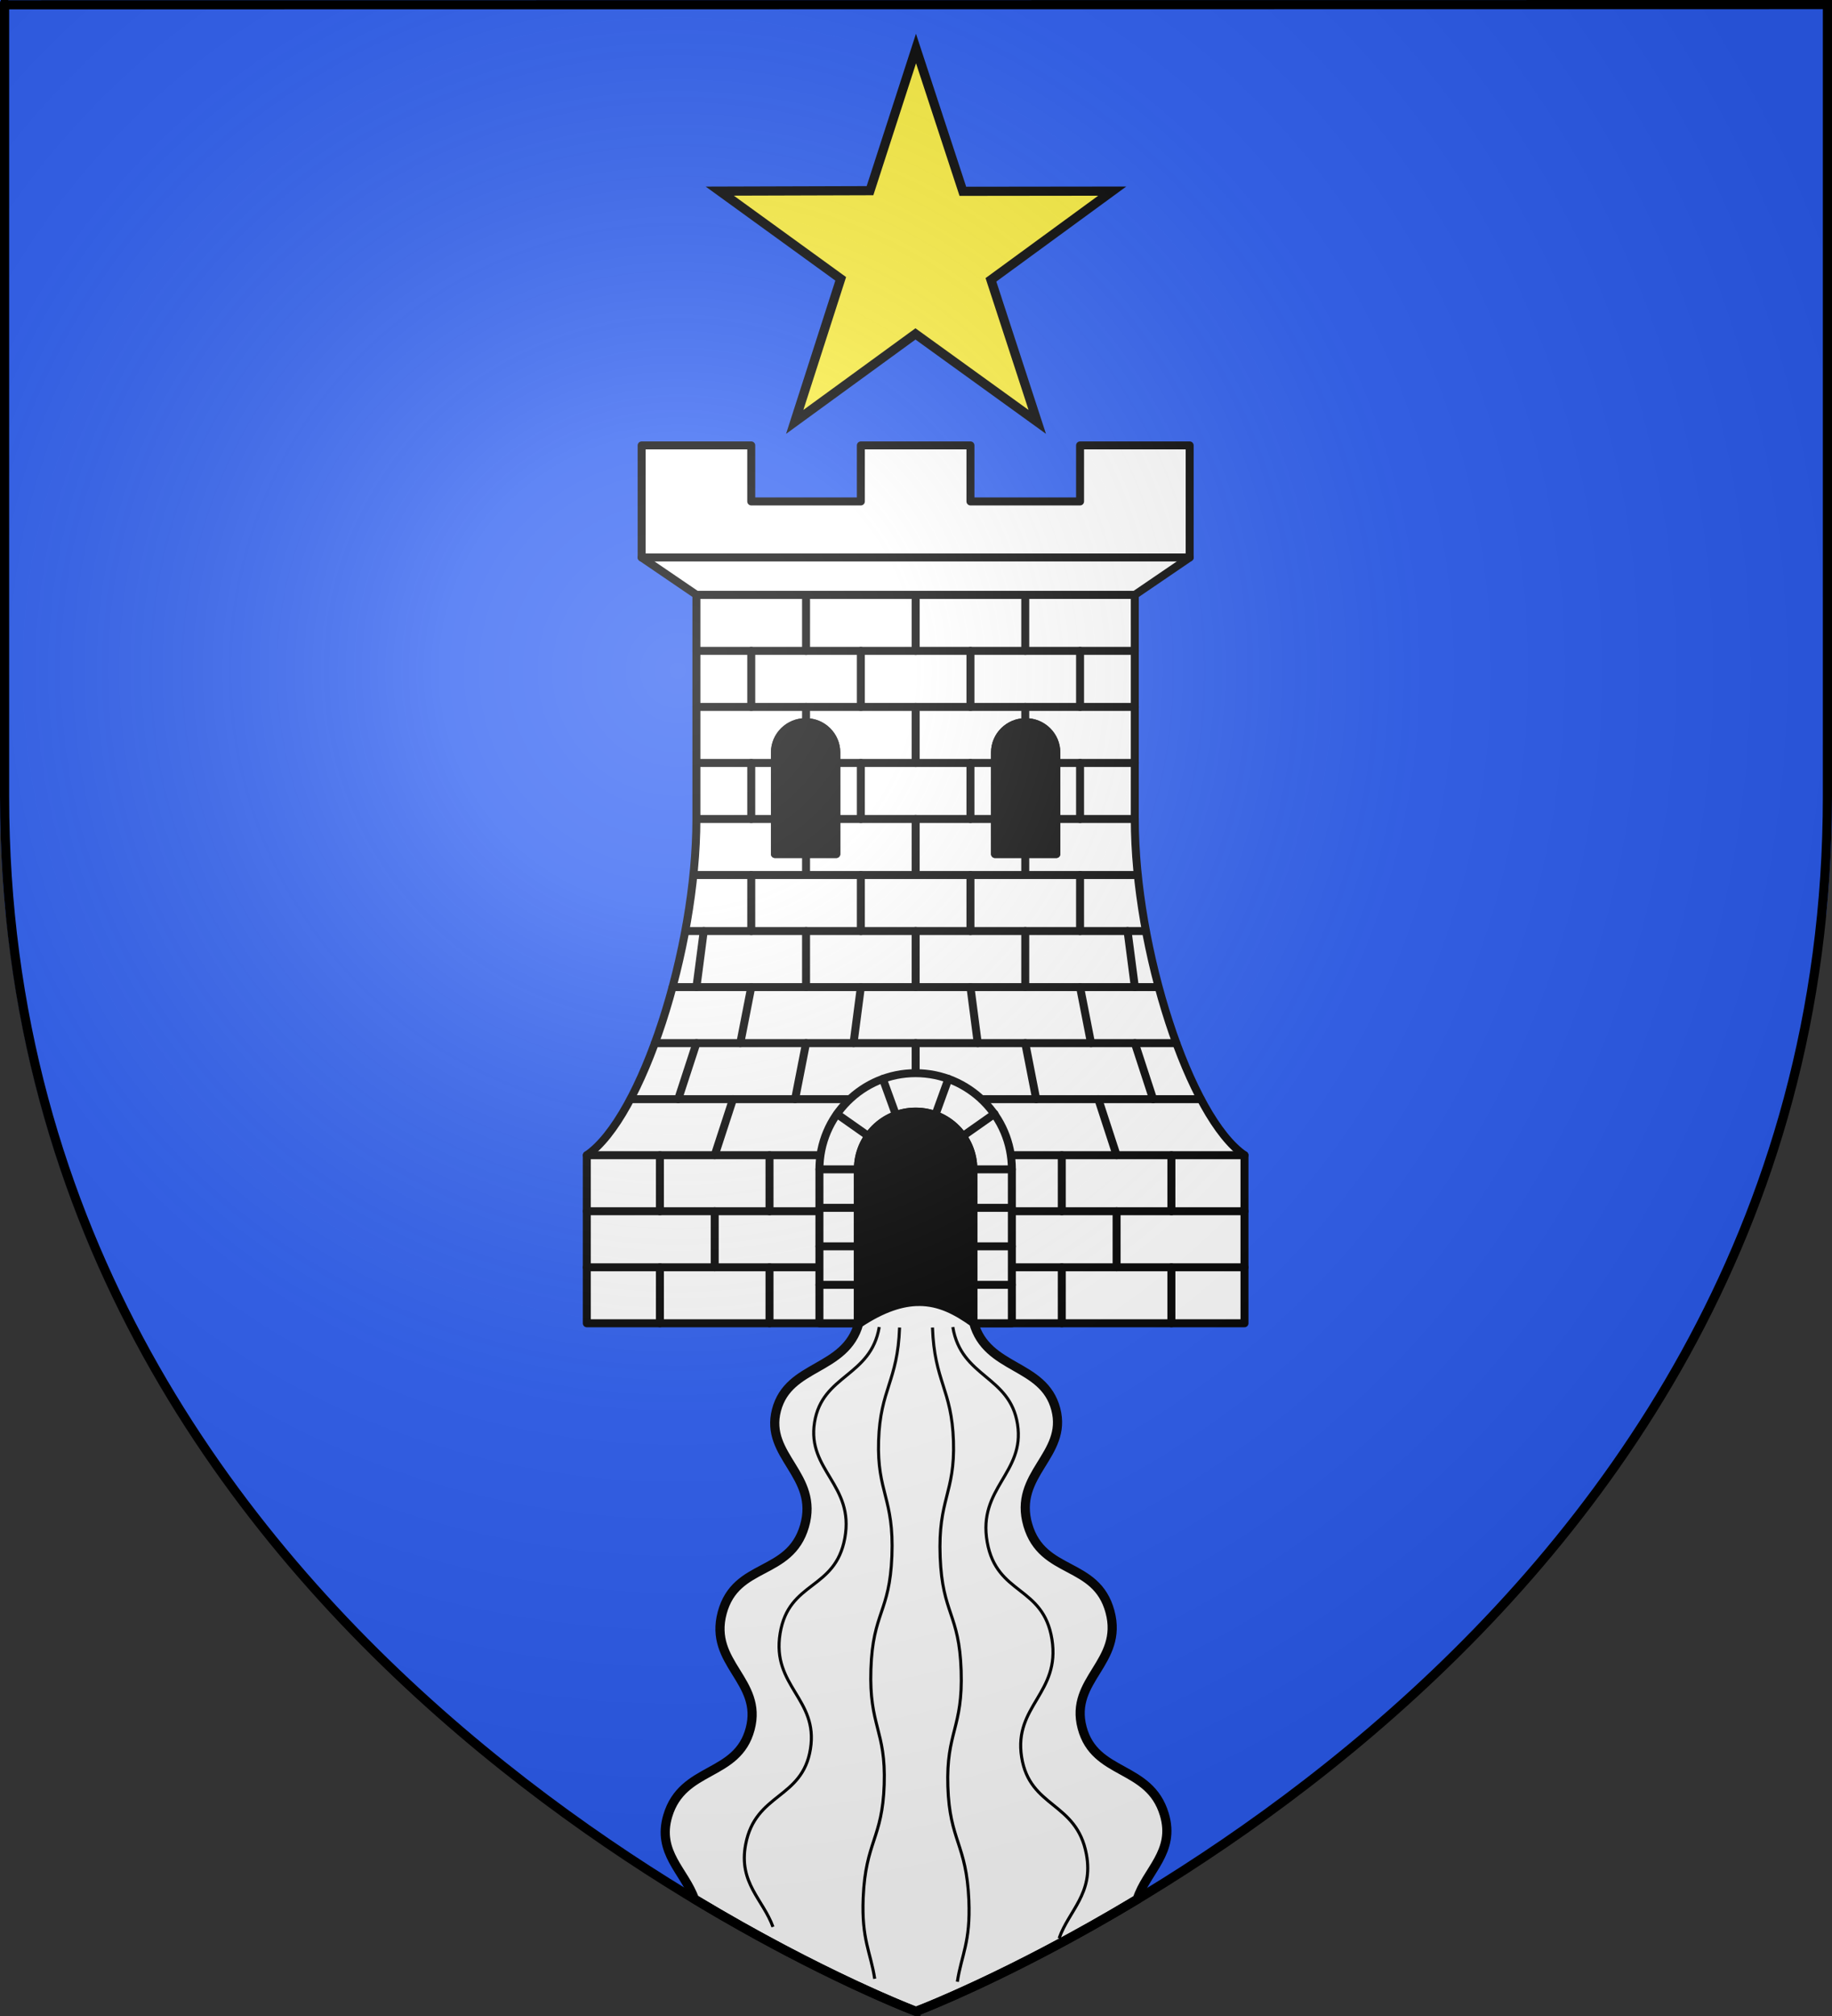 <?xml version="1.0" encoding="UTF-8" standalone="no"?>
<svg
   xmlns:dc="http://purl.org/dc/elements/1.1/"
   xmlns:cc="http://creativecommons.org/ns#"
   xmlns:rdf="http://www.w3.org/1999/02/22-rdf-syntax-ns#"
   xmlns:svg="http://www.w3.org/2000/svg"
   xmlns="http://www.w3.org/2000/svg"
   xmlns:xlink="http://www.w3.org/1999/xlink"
   xmlns:sodipodi="http://sodipodi.sourceforge.net/DTD/sodipodi-0.dtd"
   xmlns:inkscape="http://www.inkscape.org/namespaces/inkscape"
   height="660"
   width="600"
   version="1.0"
   id="svg2"
   sodipodi:version="0.32"
   inkscape:version="0.48.2 r9819"
   sodipodi:docname="Blason_ville_fr_Sommevoire_(Haute-Marne).svg"
   inkscape:export-filename="/Users/olivier/Desktop/Blason Rouge/Blason_Vide_3D.png"
   inkscape:export-xdpi="144"
   inkscape:export-ydpi="144"
   inkscape:output_extension="org.inkscape.output.svg.inkscape">
  <rect width="100%" height="100%" fill="#333333" stroke="none"/>
  <sodipodi:namedview
     inkscape:window-height="1220"
     inkscape:window-width="1024"
     inkscape:pageshadow="2"
     inkscape:pageopacity="0.0"
     guidetolerance="10.0"
     gridtolerance="10.0"
     objecttolerance="10.0"
     borderopacity="1.0"
     bordercolor="#666666"
     pagecolor="#ffffff"
     id="base"
     showgrid="false"
     height="660px"
     inkscape:zoom="0.5"
     inkscape:cx="82.412254"
     inkscape:cy="666.86319"
     inkscape:window-x="-4"
     inkscape:window-y="-4"
     inkscape:current-layer="layer4"
     showguides="true"
     inkscape:guide-bbox="true"
     inkscape:window-maximized="1" />
  <defs
     id="defs6">
    <linearGradient
       id="linearGradient2893">
      <stop
         style="stop-color:white;stop-opacity:0.314;"
         offset="0"
         id="stop2895" />
      <stop
         id="stop2897"
         offset="0.19"
         style="stop-color:white;stop-opacity:0.251;" />
      <stop
         style="stop-color:#6b6b6b;stop-opacity:0.125;"
         offset="0.6"
         id="stop2901" />
      <stop
         style="stop-color:black;stop-opacity:0.125;"
         offset="1"
         id="stop2899" />
    </linearGradient>
    <radialGradient
       inkscape:collect="always"
       xlink:href="#linearGradient2893"
       id="radialGradient3163"
       gradientUnits="userSpaceOnUse"
       gradientTransform="matrix(1.353,0,0,1.349,-77.629,-85.747)"
       cx="221.445"
       cy="226.331"
       fx="221.445"
       fy="226.331"
       r="300" />
  </defs>
  <g
     inkscape:groupmode="layer"
     id="layer3"
     inkscape:label="Fond écu"
     style="display:inline"
     sodipodi:insensitive="true">
    <path
       style="fill:#2b5df2;fill-opacity:1;fill-rule:evenodd;stroke:none;display:inline"
       d="M 0,0 0,260.438 C 0,274.017 0.663,287.192 1.938,300 L 2,300 c 25.698,257.617 298,360 298,360 l 0,-1.5 c 0,0 270.474,-101.957 296,-358.5 l 2.062,0 C 599.337,287.192 600,274.017 600,260.438 L 600,0 300,0 0,0 z"
       id="path3161"
       inkscape:connector-curvature="0" />
  </g>
  <g
     inkscape:groupmode="layer"
     id="layer4"
     inkscape:label="Meubles"
     style="display:inline"
     sodipodi:insensitive="true">
    <g
       transform="matrix(0.6,0,0,0.6,443.66,146.356)"
       id="g3399"
       style="stroke-width:4.355;stroke-miterlimit:4;stroke-dasharray:none">
      <path
         sodipodi:nodetypes="cscccssscccsccssccssssccss"
         inkscape:connector-curvature="0"
         style="fill:#ffffff;fill-rule:nonzero;stroke:#000000;stroke-width:4.355;stroke-linecap:round;stroke-linejoin:round;stroke-miterlimit:4;stroke-opacity:1;stroke-dasharray:none"
         d="m -359.301,80.627 0,122.323 c 4e-5,71.344 -29.909,163.07 -59.823,183.454 l 0,91.696 147.96,-6.4e-4 0,-83.992 c 0,-17.391 14.117,-31.505 31.509,-31.505 17.392,0 31.509,14.114 31.509,31.505 l 0,83.992 148.022,0 0,-91.695 C -90.037,366.021 -120.009,274.294 -120.009,202.951 l 0,-122.323 z m 59.635,69.46 c 9.24,0 16.725,7.394 16.725,16.535 l 0,55.431 -33.513,0 0,-55.431 c 0,-9.141 7.548,-16.535 16.788,-16.535 z m 120.084,0 c 9.24,0 16.725,7.394 16.725,16.535 l 0,55.431 -33.451,0 0,-55.431 c 0,-9.141 7.485,-16.535 16.725,-16.535 z"
         id="path23287-5-2" />
      <path
         inkscape:connector-curvature="0"
         sodipodi:nodetypes="ccccccccccccccc"
         id="path23289-0-7"
         d="m -389.191,60.253 29.914,20.384 239.311,0 29.914,-20.384 0,-61.152 -59.828,0 0,30.576 -59.828,0 0,-30.576 -59.828,0 0,30.576 -59.828,0 0,-30.576 -59.828,0 0,61.152 z"
         style="fill:#ffffff;fill-rule:nonzero;stroke:#000000;stroke-width:4.355;stroke-linecap:round;stroke-linejoin:round;stroke-miterlimit:4;stroke-opacity:1;stroke-dasharray:none" />
      <path
         inkscape:connector-curvature="0"
         id="path23291-9-7"
         d="m -389.191,60.253 299.138,0"
         style="fill:#eac102;fill-rule:nonzero;stroke:#000000;stroke-width:4.355;stroke-linecap:round;stroke-linejoin:round;stroke-miterlimit:4;stroke-opacity:1;stroke-dasharray:none" />
      <path
         inkscape:connector-curvature="0"
         sodipodi:nodetypes="cc"
         id="path6884-4-9"
         d="m -419.105,447.547 132.003,0"
         style="fill:#eac102;fill-rule:nonzero;stroke:#000000;stroke-width:4.355;stroke-linecap:round;stroke-linejoin:round;stroke-miterlimit:4;stroke-opacity:1;stroke-dasharray:none" />
      <path
         inkscape:connector-curvature="0"
         sodipodi:nodetypes="cc"
         id="path6886-7-5"
         d="m -192.142,447.547 132.003,0"
         style="fill:#eac102;fill-rule:nonzero;stroke:#000000;stroke-width:4.355;stroke-linecap:round;stroke-linejoin:round;stroke-miterlimit:4;stroke-opacity:1;stroke-dasharray:none" />
      <path
         inkscape:connector-curvature="0"
         sodipodi:nodetypes="cc"
         id="path23295-8-5"
         d="m -419.105,416.971 132.003,0"
         style="fill:#eac102;fill-rule:nonzero;stroke:#000000;stroke-width:4.355;stroke-linecap:round;stroke-linejoin:round;stroke-miterlimit:4;stroke-opacity:1;stroke-dasharray:none" />
      <path
         inkscape:connector-curvature="0"
         sodipodi:nodetypes="cc"
         id="path23297-3-4"
         d="m -192.142,416.971 132.003,0"
         style="fill:#eac102;fill-rule:nonzero;stroke:#000000;stroke-width:4.355;stroke-linecap:round;stroke-linejoin:round;stroke-miterlimit:4;stroke-opacity:1;stroke-dasharray:none" />
      <path
         inkscape:connector-curvature="0"
         sodipodi:nodetypes="cc"
         id="path23299-5-03"
         d="m -419.105,386.395 132.659,0"
         style="fill:#eac102;fill-rule:nonzero;stroke:#000000;stroke-width:4.355;stroke-linecap:round;stroke-linejoin:round;stroke-miterlimit:4;stroke-opacity:1;stroke-dasharray:none" />
      <path
         inkscape:connector-curvature="0"
         sodipodi:nodetypes="cc"
         id="path23301-1-4"
         d="m -192.767,386.395 132.628,0"
         style="fill:#eac102;fill-rule:nonzero;stroke:#000000;stroke-width:4.355;stroke-linecap:round;stroke-linejoin:round;stroke-miterlimit:4;stroke-opacity:1;stroke-dasharray:none" />
      <path
         inkscape:connector-curvature="0"
         sodipodi:nodetypes="cc"
         id="path6896-2-1"
         d="m -395.174,355.819 122.842,0"
         style="fill:#eac102;fill-rule:nonzero;stroke:#000000;stroke-width:4.355;stroke-linecap:round;stroke-linejoin:round;stroke-miterlimit:4;stroke-opacity:1;stroke-dasharray:none" />
      <path
         inkscape:connector-curvature="0"
         sodipodi:nodetypes="cc"
         id="path6898-0-2"
         d="m -207.192,355.819 123.122,0"
         style="fill:#eac102;fill-rule:nonzero;stroke:#000000;stroke-width:4.355;stroke-linecap:round;stroke-linejoin:round;stroke-miterlimit:4;stroke-opacity:1;stroke-dasharray:none" />
      <path
         inkscape:connector-curvature="0"
         sodipodi:nodetypes="cc"
         id="path23305-1-2"
         d="m -381.954,325.243 284.588,0"
         style="fill:#eac102;fill-rule:nonzero;stroke:#000000;stroke-width:4.355;stroke-linecap:round;stroke-linejoin:round;stroke-miterlimit:4;stroke-opacity:1;stroke-dasharray:none" />
      <path
         inkscape:connector-curvature="0"
         sodipodi:nodetypes="cc"
         id="path23307-6-9"
         d="m -372.281,294.667 265.062,0"
         style="fill:#eac102;fill-rule:nonzero;stroke:#000000;stroke-width:4.355;stroke-linecap:round;stroke-linejoin:round;stroke-miterlimit:4;stroke-opacity:1;stroke-dasharray:none" />
      <path
         inkscape:connector-curvature="0"
         sodipodi:nodetypes="cc"
         id="path6904-4-8"
         d="m -365.26,264.092 251.276,0"
         style="fill:#eac102;fill-rule:nonzero;stroke:#000000;stroke-width:4.355;stroke-linecap:round;stroke-linejoin:round;stroke-miterlimit:4;stroke-opacity:1;stroke-dasharray:none" />
      <path
         inkscape:connector-curvature="0"
         sodipodi:nodetypes="cc"
         id="path23310-0-2"
         d="m -360.698,233.516 242.095,0"
         style="fill:#eac102;fill-rule:nonzero;stroke:#000000;stroke-width:4.355;stroke-linecap:round;stroke-linejoin:round;stroke-miterlimit:4;stroke-opacity:1;stroke-dasharray:none" />
      <path
         inkscape:connector-curvature="0"
         sodipodi:nodetypes="cc"
         id="path23312-6-2"
         d="m -359.277,202.94 42.882,0"
         style="fill:#eac102;fill-rule:nonzero;stroke:#000000;stroke-width:4.355;stroke-linecap:round;stroke-linejoin:round;stroke-miterlimit:4;stroke-opacity:1;stroke-dasharray:none" />
      <path
         inkscape:connector-curvature="0"
         sodipodi:nodetypes="cc"
         id="path23314-1-78"
         d="m -282.918,202.94 86.588,0"
         style="fill:#eac102;fill-rule:nonzero;stroke:#000000;stroke-width:4.355;stroke-linecap:round;stroke-linejoin:round;stroke-miterlimit:4;stroke-opacity:1;stroke-dasharray:none" />
      <path
         inkscape:connector-curvature="0"
         sodipodi:nodetypes="cc"
         id="path23316-8-5"
         d="m -162.961,202.94 42.994,0"
         style="fill:#eac102;fill-rule:nonzero;stroke:#000000;stroke-width:4.355;stroke-linecap:round;stroke-linejoin:round;stroke-miterlimit:4;stroke-opacity:1;stroke-dasharray:none" />
      <path
         inkscape:connector-curvature="0"
         sodipodi:nodetypes="cc"
         id="path6914-9-8"
         d="m -359.277,172.364 42.774,0"
         style="fill:#eac102;fill-rule:nonzero;stroke:#000000;stroke-width:4.355;stroke-linecap:round;stroke-linejoin:round;stroke-miterlimit:4;stroke-opacity:1;stroke-dasharray:none" />
      <path
         inkscape:connector-curvature="0"
         sodipodi:nodetypes="cc"
         id="path6916-8-3"
         d="m -282.864,172.364 86.588,0"
         style="fill:#eac102;fill-rule:nonzero;stroke:#000000;stroke-width:4.355;stroke-linecap:round;stroke-linejoin:round;stroke-miterlimit:4;stroke-opacity:1;stroke-dasharray:none" />
      <path
         inkscape:connector-curvature="0"
         sodipodi:nodetypes="cc"
         id="path6918-4-9"
         d="m -162.852,172.364 42.886,0"
         style="fill:#eac102;fill-rule:nonzero;stroke:#000000;stroke-width:4.355;stroke-linecap:round;stroke-linejoin:round;stroke-miterlimit:4;stroke-opacity:1;stroke-dasharray:none" />
      <path
         inkscape:connector-curvature="0"
         id="path23321-1-4"
         d="m -359.277,141.788 239.311,0"
         style="fill:#eac102;fill-rule:nonzero;stroke:#000000;stroke-width:4.355;stroke-linecap:round;stroke-linejoin:round;stroke-miterlimit:4;stroke-opacity:1;stroke-dasharray:none" />
      <path
         inkscape:connector-curvature="0"
         id="path23323-4-4"
         d="m -359.277,111.212 239.311,0"
         style="fill:#eac102;fill-rule:nonzero;stroke:#000000;stroke-width:4.355;stroke-linecap:round;stroke-linejoin:round;stroke-miterlimit:4;stroke-opacity:1;stroke-dasharray:none" />
      <path
         inkscape:connector-curvature="0"
         id="path6924-3-6"
         d="m -299.45,141.788 0,8.325"
         style="fill:#eac102;fill-rule:nonzero;stroke:#000000;stroke-width:4.355;stroke-linecap:round;stroke-linejoin:round;stroke-miterlimit:4;stroke-opacity:1;stroke-dasharray:none"
         sodipodi:nodetypes="cc" />
      <path
         inkscape:connector-curvature="0"
         id="path6926-9-9"
         d="m -179.794,141.788 0,8.105"
         style="fill:#eac102;fill-rule:nonzero;stroke:#000000;stroke-width:4.355;stroke-linecap:round;stroke-linejoin:round;stroke-miterlimit:4;stroke-opacity:1;stroke-dasharray:none"
         sodipodi:nodetypes="cc" />
      <path
         inkscape:connector-curvature="0"
         id="path6928-8-8"
         d="m -239.622,141.788 0,30.576"
         style="fill:#eac102;fill-rule:nonzero;stroke:#000000;stroke-width:4.355;stroke-linecap:round;stroke-linejoin:round;stroke-miterlimit:4;stroke-opacity:1;stroke-dasharray:none" />
      <path
         inkscape:connector-curvature="0"
         id="path23328-8-5"
         d="m -269.536,111.212 0,30.576"
         style="fill:#eac102;fill-rule:nonzero;stroke:#000000;stroke-width:4.355;stroke-linecap:round;stroke-linejoin:round;stroke-miterlimit:4;stroke-opacity:1;stroke-dasharray:none" />
      <path
         inkscape:connector-curvature="0"
         id="path6932-0-6"
         d="m -329.363,111.212 0,30.576"
         style="fill:#eac102;fill-rule:nonzero;stroke:#000000;stroke-width:4.355;stroke-linecap:round;stroke-linejoin:round;stroke-miterlimit:4;stroke-opacity:1;stroke-dasharray:none" />
      <path
         inkscape:connector-curvature="0"
         id="path23331-8-60"
         d="m -209.708,111.212 0,30.576"
         style="fill:#eac102;fill-rule:nonzero;stroke:#000000;stroke-width:4.355;stroke-linecap:round;stroke-linejoin:round;stroke-miterlimit:4;stroke-opacity:1;stroke-dasharray:none" />
      <path
         inkscape:connector-curvature="0"
         id="path6936-7-7"
         d="m -149.88,111.212 0,30.576"
         style="fill:#eac102;fill-rule:nonzero;stroke:#000000;stroke-width:4.355;stroke-linecap:round;stroke-linejoin:round;stroke-miterlimit:4;stroke-opacity:1;stroke-dasharray:none" />
      <path
         inkscape:connector-curvature="0"
         id="path23334-7-27"
         d="m -179.794,80.636 0,30.576"
         style="fill:#eac102;fill-rule:nonzero;stroke:#000000;stroke-width:4.355;stroke-linecap:round;stroke-linejoin:round;stroke-miterlimit:4;stroke-opacity:1;stroke-dasharray:none" />
      <path
         inkscape:connector-curvature="0"
         id="path23336-8-26"
         d="m -239.622,80.636 0,30.576"
         style="fill:#eac102;fill-rule:nonzero;stroke:#000000;stroke-width:4.355;stroke-linecap:round;stroke-linejoin:round;stroke-miterlimit:4;stroke-opacity:1;stroke-dasharray:none" />
      <path
         inkscape:connector-curvature="0"
         id="path23338-3-4"
         d="m -299.45,80.636 0,30.576"
         style="fill:#eac102;fill-rule:nonzero;stroke:#000000;stroke-width:4.355;stroke-linecap:round;stroke-linejoin:round;stroke-miterlimit:4;stroke-opacity:1;stroke-dasharray:none" />
      <path
         inkscape:connector-curvature="0"
         id="path6944-8-713"
         d="m -329.363,172.364 0,30.576"
         style="fill:#eac102;fill-rule:nonzero;stroke:#000000;stroke-width:4.355;stroke-linecap:round;stroke-linejoin:round;stroke-miterlimit:4;stroke-opacity:1;stroke-dasharray:none" />
      <path
         inkscape:connector-curvature="0"
         id="path23341-3-2"
         d="m -269.536,172.364 0,30.576"
         style="fill:#eac102;fill-rule:nonzero;stroke:#000000;stroke-width:4.355;stroke-linecap:round;stroke-linejoin:round;stroke-miterlimit:4;stroke-opacity:1;stroke-dasharray:none" />
      <path
         inkscape:connector-curvature="0"
         id="path23343-7-1"
         d="m -209.708,172.364 0,30.576"
         style="fill:#eac102;fill-rule:nonzero;stroke:#000000;stroke-width:4.355;stroke-linecap:round;stroke-linejoin:round;stroke-miterlimit:4;stroke-opacity:1;stroke-dasharray:none" />
      <path
         inkscape:connector-curvature="0"
         id="path6950-1-6"
         d="m -149.88,172.364 0,30.576"
         style="fill:#eac102;fill-rule:nonzero;stroke:#000000;stroke-width:4.355;stroke-linecap:round;stroke-linejoin:round;stroke-miterlimit:4;stroke-opacity:1;stroke-dasharray:none" />
      <path
         inkscape:connector-curvature="0"
         id="path6952-0-38"
         d="m -299.45,222.126 0,11.39"
         style="fill:#eac102;fill-rule:nonzero;stroke:#000000;stroke-width:4.355;stroke-linecap:round;stroke-linejoin:round;stroke-miterlimit:4;stroke-opacity:1;stroke-dasharray:none"
         sodipodi:nodetypes="cc" />
      <path
         inkscape:connector-curvature="0"
         id="path6954-7-32"
         d="m -179.794,222.047 0,11.469"
         style="fill:#eac102;fill-rule:nonzero;stroke:#000000;stroke-width:4.355;stroke-linecap:round;stroke-linejoin:round;stroke-miterlimit:4;stroke-opacity:1;stroke-dasharray:none"
         sodipodi:nodetypes="cc" />
      <path
         inkscape:connector-curvature="0"
         id="path23348-3-8"
         d="m -239.622,202.94 0,30.576"
         style="fill:#eac102;fill-rule:nonzero;stroke:#000000;stroke-width:4.355;stroke-linecap:round;stroke-linejoin:round;stroke-miterlimit:4;stroke-opacity:1;stroke-dasharray:none" />
      <path
         inkscape:connector-curvature="0"
         id="path6958-4-60"
         d="m -329.363,233.516 0,30.576"
         style="fill:#eac102;fill-rule:nonzero;stroke:#000000;stroke-width:4.355;stroke-linecap:round;stroke-linejoin:round;stroke-miterlimit:4;stroke-opacity:1;stroke-dasharray:none" />
      <path
         inkscape:connector-curvature="0"
         id="path6960-9-12"
         d="m -269.536,233.516 0,30.576"
         style="fill:#eac102;fill-rule:nonzero;stroke:#000000;stroke-width:4.355;stroke-linecap:round;stroke-linejoin:round;stroke-miterlimit:4;stroke-opacity:1;stroke-dasharray:none" />
      <path
         inkscape:connector-curvature="0"
         id="path6962-6-6"
         d="m -209.708,233.516 0,30.576"
         style="fill:#eac102;fill-rule:nonzero;stroke:#000000;stroke-width:4.355;stroke-linecap:round;stroke-linejoin:round;stroke-miterlimit:4;stroke-opacity:1;stroke-dasharray:none" />
      <path
         inkscape:connector-curvature="0"
         id="path6964-5-0"
         d="m -149.88,233.516 0,30.576"
         style="fill:#eac102;fill-rule:nonzero;stroke:#000000;stroke-width:4.355;stroke-linecap:round;stroke-linejoin:round;stroke-miterlimit:4;stroke-opacity:1;stroke-dasharray:none" />
      <path
         inkscape:connector-curvature="0"
         id="path23354-1-5"
         d="m -239.622,264.092 0,30.576"
         style="fill:#eac102;fill-rule:nonzero;stroke:#000000;stroke-width:4.355;stroke-linecap:round;stroke-linejoin:round;stroke-miterlimit:4;stroke-opacity:1;stroke-dasharray:none" />
      <path
         inkscape:connector-curvature="0"
         sodipodi:nodetypes="cc"
         id="path6968-0-46"
         d="m -239.622,325.243 0,16.345"
         style="fill:#eac102;fill-rule:nonzero;stroke:#000000;stroke-width:4.355;stroke-linecap:round;stroke-linejoin:round;stroke-miterlimit:4;stroke-opacity:1;stroke-dasharray:none" />
      <path
         inkscape:connector-curvature="0"
         id="path6970-9-7"
         d="m -299.45,264.092 0,30.576"
         style="fill:#eac102;fill-rule:nonzero;stroke:#000000;stroke-width:4.355;stroke-linecap:round;stroke-linejoin:round;stroke-miterlimit:4;stroke-opacity:1;stroke-dasharray:none" />
      <path
         inkscape:connector-curvature="0"
         sodipodi:nodetypes="cc"
         id="path6972-9-9"
         d="m -355.289,264.092 -3.989,30.576"
         style="fill:#eac102;fill-rule:nonzero;stroke:#000000;stroke-width:4.355;stroke-linecap:round;stroke-linejoin:round;stroke-miterlimit:4;stroke-opacity:1;stroke-dasharray:none" />
      <path
         inkscape:connector-curvature="0"
         id="path6974-6-3"
         d="m -179.794,264.092 0,30.576"
         style="fill:#eac102;fill-rule:nonzero;stroke:#000000;stroke-width:4.355;stroke-linecap:round;stroke-linejoin:round;stroke-miterlimit:4;stroke-opacity:1;stroke-dasharray:none" />
      <path
         inkscape:connector-curvature="0"
         sodipodi:nodetypes="cc"
         id="path6976-8-4"
         d="m -123.955,264.092 3.989,30.576"
         style="fill:#eac102;fill-rule:nonzero;stroke:#000000;stroke-width:4.355;stroke-linecap:round;stroke-linejoin:round;stroke-miterlimit:4;stroke-opacity:1;stroke-dasharray:none" />
      <path
         inkscape:connector-curvature="0"
         sodipodi:nodetypes="cc"
         id="path6978-3-7"
         d="m -329.363,294.667 -5.983,30.576"
         style="fill:#eac102;fill-rule:nonzero;stroke:#000000;stroke-width:4.355;stroke-linecap:round;stroke-linejoin:round;stroke-miterlimit:4;stroke-opacity:1;stroke-dasharray:none" />
      <path
         inkscape:connector-curvature="0"
         sodipodi:nodetypes="cc"
         id="path6980-4-8"
         d="m -269.536,294.667 -3.989,30.576"
         style="fill:#eac102;fill-rule:nonzero;stroke:#000000;stroke-width:4.355;stroke-linecap:round;stroke-linejoin:round;stroke-miterlimit:4;stroke-opacity:1;stroke-dasharray:none" />
      <path
         inkscape:connector-curvature="0"
         sodipodi:nodetypes="cc"
         id="path6982-8-8"
         d="m -209.708,294.667 3.989,30.576"
         style="fill:#eac102;fill-rule:nonzero;stroke:#000000;stroke-width:4.355;stroke-linecap:round;stroke-linejoin:round;stroke-miterlimit:4;stroke-opacity:1;stroke-dasharray:none" />
      <path
         inkscape:connector-curvature="0"
         sodipodi:nodetypes="cc"
         id="path6984-4-16"
         d="m -149.88,294.667 5.983,30.576"
         style="fill:#eac102;fill-rule:nonzero;stroke:#000000;stroke-width:4.355;stroke-linecap:round;stroke-linejoin:round;stroke-miterlimit:4;stroke-opacity:1;stroke-dasharray:none" />
      <path
         inkscape:connector-curvature="0"
         sodipodi:nodetypes="cc"
         id="path6986-9-38"
         d="m -299.45,325.243 -5.983,30.576"
         style="fill:#eac102;fill-rule:nonzero;stroke:#000000;stroke-width:4.355;stroke-linecap:round;stroke-linejoin:round;stroke-miterlimit:4;stroke-opacity:1;stroke-dasharray:none" />
      <path
         inkscape:connector-curvature="0"
         sodipodi:nodetypes="cc"
         id="path6988-9-7"
         d="m -179.794,325.243 5.983,30.576"
         style="fill:#eac102;fill-rule:nonzero;stroke:#000000;stroke-width:4.355;stroke-linecap:round;stroke-linejoin:round;stroke-miterlimit:4;stroke-opacity:1;stroke-dasharray:none" />
      <path
         inkscape:connector-curvature="0"
         sodipodi:nodetypes="cc"
         id="path6990-2-61"
         d="m -359.277,325.243 -9.971,30.576"
         style="fill:#eac102;fill-rule:nonzero;stroke:#000000;stroke-width:4.355;stroke-linecap:round;stroke-linejoin:round;stroke-miterlimit:4;stroke-opacity:1;stroke-dasharray:none" />
      <path
         inkscape:connector-curvature="0"
         sodipodi:nodetypes="cc"
         id="path6992-5-72"
         d="m -119.967,325.243 9.971,30.576"
         style="fill:#eac102;fill-rule:nonzero;stroke:#000000;stroke-width:4.355;stroke-linecap:round;stroke-linejoin:round;stroke-miterlimit:4;stroke-opacity:1;stroke-dasharray:none" />
      <path
         inkscape:connector-curvature="0"
         sodipodi:nodetypes="cc"
         id="path23369-5-3"
         d="m -339.335,355.819 -9.971,30.576"
         style="fill:#eac102;fill-rule:nonzero;stroke:#000000;stroke-width:4.355;stroke-linecap:round;stroke-linejoin:round;stroke-miterlimit:4;stroke-opacity:1;stroke-dasharray:none" />
      <path
         inkscape:connector-curvature="0"
         sodipodi:nodetypes="cc"
         id="path23371-3-78"
         d="m -139.909,355.819 9.971,30.576"
         style="fill:#eac102;fill-rule:nonzero;stroke:#000000;stroke-width:4.355;stroke-linecap:round;stroke-linejoin:round;stroke-miterlimit:4;stroke-opacity:1;stroke-dasharray:none" />
      <path
         inkscape:connector-curvature="0"
         id="path6998-3-5"
         d="m -379.22,386.395 0,30.576"
         style="fill:#eac102;fill-rule:nonzero;stroke:#000000;stroke-width:4.355;stroke-linecap:round;stroke-linejoin:round;stroke-miterlimit:4;stroke-opacity:1;stroke-dasharray:none" />
      <path
         inkscape:connector-curvature="0"
         id="path23374-3-8"
         d="m -319.392,386.395 0,30.576"
         style="fill:#eac102;fill-rule:nonzero;stroke:#000000;stroke-width:4.355;stroke-linecap:round;stroke-linejoin:round;stroke-miterlimit:4;stroke-opacity:1;stroke-dasharray:none" />
      <path
         inkscape:connector-curvature="0"
         id="path23376-7-5"
         d="m -349.306,416.971 0,30.576"
         style="fill:#eac102;fill-rule:nonzero;stroke:#000000;stroke-width:4.355;stroke-linecap:round;stroke-linejoin:round;stroke-miterlimit:4;stroke-opacity:1;stroke-dasharray:none" />
      <path
         sodipodi:nodetypes="cc"
         inkscape:connector-curvature="0"
         id="path7004-4-8"
         d="m -379.22,447.547 0,30.554"
         style="fill:#eac102;fill-rule:nonzero;stroke:#000000;stroke-width:4.355;stroke-linecap:round;stroke-linejoin:round;stroke-miterlimit:4;stroke-opacity:1;stroke-dasharray:none" />
      <path
         sodipodi:nodetypes="cc"
         inkscape:connector-curvature="0"
         id="path7006-3-7"
         d="m -319.392,447.547 0,30.554"
         style="fill:#eac102;fill-rule:nonzero;stroke:#000000;stroke-width:4.355;stroke-linecap:round;stroke-linejoin:round;stroke-miterlimit:4;stroke-opacity:1;stroke-dasharray:none" />
      <path
         inkscape:connector-curvature="0"
         id="path23380-8-3"
         d="m -129.938,416.971 0,30.576"
         style="fill:#eac102;fill-rule:nonzero;stroke:#000000;stroke-width:4.355;stroke-linecap:round;stroke-linejoin:round;stroke-miterlimit:4;stroke-opacity:1;stroke-dasharray:none" />
      <path
         sodipodi:nodetypes="cc"
         inkscape:connector-curvature="0"
         id="path7010-0-3"
         d="m -159.852,447.547 0,30.554"
         style="fill:#eac102;fill-rule:nonzero;stroke:#000000;stroke-width:4.355;stroke-linecap:round;stroke-linejoin:round;stroke-miterlimit:4;stroke-opacity:1;stroke-dasharray:none" />
      <path
         sodipodi:nodetypes="cc"
         inkscape:connector-curvature="0"
         id="path7012-8-1"
         d="m -100.024,447.547 0,30.554"
         style="fill:#eac102;fill-rule:nonzero;stroke:#000000;stroke-width:4.355;stroke-linecap:round;stroke-linejoin:round;stroke-miterlimit:4;stroke-opacity:1;stroke-dasharray:none" />
      <path
         inkscape:connector-curvature="0"
         id="path23384-8-0"
         d="m -159.852,386.395 0,30.576"
         style="fill:#eac102;fill-rule:nonzero;stroke:#000000;stroke-width:4.355;stroke-linecap:round;stroke-linejoin:round;stroke-miterlimit:4;stroke-opacity:1;stroke-dasharray:none" />
      <path
         inkscape:connector-curvature="0"
         id="path7016-0-81"
         d="m -100.024,386.395 0,30.576"
         style="fill:#eac102;fill-rule:nonzero;stroke:#000000;stroke-width:4.355;stroke-linecap:round;stroke-linejoin:round;stroke-miterlimit:4;stroke-opacity:1;stroke-dasharray:none" />
      <path
         inkscape:connector-curvature="0"
         style="fill:#ffffff;stroke:#000000;stroke-width:4.355;stroke-linecap:round;stroke-linejoin:round;stroke-miterlimit:4;stroke-opacity:1;stroke-dasharray:none"
         d="m -239.655,341.628 c -28.986,0 -52.494,23.501 -52.494,52.485 l 0,83.988 20.985,0 0,-83.988 c 0,-17.39 14.117,-31.503 31.509,-31.503 17.392,0 31.509,14.113 31.509,31.503 l 0,83.988 21.048,0 0,-83.988 c 0,-28.983 -23.571,-52.485 -52.556,-52.485 z"
         id="path23390-6-2" />
      <path
         inkscape:connector-curvature="0"
         id="path7024-8-4"
         d="m -292.141,457.12 21.004,0"
         style="fill:#eac102;fill-opacity:1;fill-rule:nonzero;stroke:#000000;stroke-width:4.355;stroke-linecap:round;stroke-linejoin:round;stroke-miterlimit:4;stroke-opacity:1;stroke-dasharray:none" />
      <path
         inkscape:connector-curvature="0"
         id="path7026-1-9"
         d="m -292.141,436.118 21.004,0"
         style="fill:#eac102;fill-opacity:1;fill-rule:nonzero;stroke:#000000;stroke-width:4.355;stroke-linecap:round;stroke-linejoin:round;stroke-miterlimit:4;stroke-opacity:1;stroke-dasharray:none" />
      <path
         inkscape:connector-curvature="0"
         id="path7028-9-157"
         d="m -292.141,415.116 21.004,0"
         style="fill:#eac102;fill-opacity:1;fill-rule:nonzero;stroke:#000000;stroke-width:4.355;stroke-linecap:round;stroke-linejoin:round;stroke-miterlimit:4;stroke-opacity:1;stroke-dasharray:none" />
      <path
         inkscape:connector-curvature="0"
         id="path7030-8-3"
         d="m -292.141,394.113 21.004,0"
         style="fill:#eac102;fill-opacity:1;fill-rule:nonzero;stroke:#000000;stroke-width:4.355;stroke-linecap:round;stroke-linejoin:round;stroke-miterlimit:4;stroke-opacity:1;stroke-dasharray:none" />
      <path
         inkscape:connector-curvature="0"
         id="path7032-9-3"
         d="m -208.124,457.12 21.004,0"
         style="fill:#eac102;fill-opacity:1;fill-rule:nonzero;stroke:#000000;stroke-width:4.355;stroke-linecap:round;stroke-linejoin:round;stroke-miterlimit:4;stroke-opacity:1;stroke-dasharray:none" />
      <path
         inkscape:connector-curvature="0"
         id="path7034-7-42"
         d="m -208.124,436.118 21.004,0"
         style="fill:#eac102;fill-opacity:1;fill-rule:nonzero;stroke:#000000;stroke-width:4.355;stroke-linecap:round;stroke-linejoin:round;stroke-miterlimit:4;stroke-opacity:1;stroke-dasharray:none" />
      <path
         inkscape:connector-curvature="0"
         id="path7036-2-20"
         d="m -208.124,415.116 21.004,0"
         style="fill:#eac102;fill-opacity:1;fill-rule:nonzero;stroke:#000000;stroke-width:4.355;stroke-linecap:round;stroke-linejoin:round;stroke-miterlimit:4;stroke-opacity:1;stroke-dasharray:none" />
      <path
         inkscape:connector-curvature="0"
         id="path7038-2-12"
         d="m -208.124,394.113 21.004,0"
         style="fill:#eac102;fill-opacity:1;fill-rule:nonzero;stroke:#000000;stroke-width:4.355;stroke-linecap:round;stroke-linejoin:round;stroke-miterlimit:4;stroke-opacity:1;stroke-dasharray:none" />
      <path
         inkscape:connector-curvature="0"
         style="fill:#eac102;fill-rule:evenodd;stroke:#000000;stroke-width:4.355;stroke-linecap:round;stroke-linejoin:round;stroke-miterlimit:4;stroke-opacity:1;stroke-dasharray:none"
         d="m -221.743,344.773 -7.155,19.722"
         id="path5498-8-7"
         sodipodi:nodetypes="cc" />
      <path
         inkscape:connector-curvature="0"
         style="fill:#eac102;fill-rule:evenodd;stroke:#000000;stroke-width:4.355;stroke-linecap:round;stroke-linejoin:round;stroke-miterlimit:4;stroke-opacity:1;stroke-dasharray:none"
         d="m -196.578,363.83 -17.322,12.172"
         id="path5515-2-7"
         sodipodi:nodetypes="cc" />
      <path
         inkscape:connector-curvature="0"
         sodipodi:nodetypes="cc"
         id="path5517-8-02"
         d="m -265.302,376.044 -17.216,-12.097"
         style="fill:#eac102;fill-rule:evenodd;stroke:#000000;stroke-width:4.355;stroke-linecap:round;stroke-linejoin:round;stroke-miterlimit:4;stroke-opacity:1;stroke-dasharray:none" />
      <path
         inkscape:connector-curvature="0"
         id="path5519-9-4"
         d="m -250.369,364.482 -7.138,-19.676"
         style="fill:#eac102;fill-rule:evenodd;stroke:#000000;stroke-width:4.355;stroke-linecap:round;stroke-linejoin:round;stroke-miterlimit:4;stroke-opacity:1;stroke-dasharray:none"
         sodipodi:nodetypes="cc" />
      <path
         sodipodi:nodetypes="ssccss"
         style="fill:#000000;fill-opacity:1;fill-rule:nonzero;stroke:#000000;stroke-width:4.355;stroke-linecap:round;stroke-linejoin:round;stroke-miterlimit:4;stroke-opacity:1;stroke-dasharray:none"
         d="m -299.684,150.103 c -9.24,0 -16.739,7.418 -16.739,16.559 l 0,55.4 33.479,0 0,-55.4 c 0,-9.14 -7.499,-16.559 -16.74,-16.559 z"
         id="path23387-0-1"
         inkscape:connector-curvature="0" />
      <path
         id="path7052-7-03"
         d="m -179.563,150.103 c -9.24,0 -16.739,7.418 -16.739,16.559 l 0,55.4 33.479,0 0,-55.4 c 0,-9.14 -7.499,-16.559 -16.74,-16.559 z"
         style="fill:#000000;fill-opacity:1;fill-rule:nonzero;stroke:#000000;stroke-width:4.355;stroke-linecap:round;stroke-linejoin:round;stroke-miterlimit:4;stroke-opacity:1;stroke-dasharray:none"
         sodipodi:nodetypes="ssccss"
         inkscape:connector-curvature="0" />
      <path
         id="path7022-8-7"
         d="m -271.13,478.1 63.013,0 0,-84.009 c 0,-17.39 -14.115,-31.503 -31.506,-31.503 -17.391,0 -31.506,14.114 -31.506,31.503 z"
         style="fill:#000000;fill-opacity:1;fill-rule:nonzero;stroke:#000000;stroke-width:4.355;stroke-linecap:round;stroke-linejoin:round;stroke-miterlimit:4;stroke-opacity:1;stroke-dasharray:none"
         sodipodi:nodetypes="ccsssc"
         inkscape:connector-curvature="0" />
    </g>
    <path
       id="path8347"
       style="fill:#fcef3c;fill-opacity:1;stroke:#000000;stroke-width:3;stroke-miterlimit:4;stroke-opacity:1;stroke-dasharray:none;stroke-dashoffset:0"
       d="m 300,15.88 15.345,46.749 48.92,-0.057 -39.719,29.04 15.171,46.508 -39.893,-28.801 -39.544,28.801 15.063,-46.84 -39.611,-28.709 49.203,-0.148 L 300,15.88 z"
       inkscape:connector-curvature="0" />
    <path
       style="fill:#ffffff;fill-opacity:1;fill-rule:evenodd;stroke:#000000;stroke-width:3;stroke-linecap:butt;stroke-linejoin:miter;stroke-miterlimit:4;stroke-opacity:1;stroke-dasharray:none"
       d="m 300.906,426.062 c -5.48,0.032 -11.855,1.999 -19.656,7.188 -4.329,15.703 -22.969,13.249 -26.938,28.375 -3.969,15.126 14.047,21.286 9.156,38.031 -4.813,16.481 -22.456,11.686 -26.938,28.344 -4.481,16.658 13.363,22.191 9.156,38.031 -4.206,15.841 -22.075,12.114 -26.969,28.375 -3.649,12.124 5.526,18.204 8.719,27.312 C 269.223,646.891 300,658.5 300,658.5 c 0,0 30.72,-11.571 72.438,-36.688 2.995,-9.412 12.595,-15.483 8.875,-27.844 -4.889,-16.244 -22.704,-12.519 -26.906,-28.344 -4.202,-15.825 13.602,-21.359 9.125,-38 -4.477,-16.641 -22.098,-11.88 -26.906,-28.344 -4.885,-16.728 13.121,-22.827 9.156,-37.938 -3.965,-15.11 -22.582,-12.688 -26.906,-28.375 -5.33,-3.772 -10.923,-6.947 -17.969,-6.906 z"
       id="path2855"
       inkscape:connector-curvature="0" />
    <path
       inkscape:connector-curvature="0"
       style="fill:none;stroke:#000000;stroke-width:1;stroke-linecap:butt;stroke-linejoin:miter;stroke-miterlimit:4;stroke-opacity:1;stroke-dasharray:none;display:inline"
       d="m 287.959,434.451 c -2.769,16.348 -18.697,15.503 -21.194,31.231 -2.497,15.729 13.114,20.398 9.929,37.855 -3.135,17.181 -18.352,13.868 -21.196,31.2 -2.844,17.332 12.587,21.378 9.929,37.855 -2.657,16.477 -18.005,14.27 -21.221,31.234 -2.398,12.649 5.721,18.019 8.946,26.996"
       id="path2855-9"
       sodipodi:nodetypes="csssssc"
       inkscape:transform-center-x="23.278836"
       inkscape:transform-center-y="99.8429" />
    <path
       inkscape:connector-curvature="0"
       style="fill:none;stroke:#000000;stroke-width:1;stroke-linecap:butt;stroke-linejoin:miter;stroke-miterlimit:4;stroke-opacity:1;stroke-dasharray:none;display:inline"
       d="m 294.621,434.604 c -0.632,17.724 -6.322,20.034 -6.871,37.054 -0.549,17.019 5.111,18.789 4.355,37.76 -0.744,18.673 -6.235,18.248 -6.872,37.021 -0.637,18.773 4.945,19.923 4.355,37.76 -0.59,17.837 -6.102,18.6 -6.88,37.062 -0.58,13.765 2.427,17.774 3.77,26.554"
       id="path2855-9-3"
       sodipodi:nodetypes="csssssc"
       inkscape:transform-center-x="6.3789957"
       inkscape:transform-center-y="108.58468" />
    <path
       inkscape:connector-curvature="0"
       style="fill:none;stroke:#000000;stroke-width:1;stroke-linecap:butt;stroke-linejoin:miter;stroke-miterlimit:4;stroke-opacity:1;stroke-dasharray:none;display:inline"
       d="m 305.398,434.608 c 0.632,17.804 6.322,20.125 6.871,37.221 0.549,17.096 -5.111,18.873 -4.355,37.931 0.744,18.757 6.235,18.331 6.872,37.188 0.637,18.857 -4.945,20.013 -4.355,37.931 0.59,17.918 6.102,18.684 6.88,37.229 0.58,13.827 -2.427,17.854 -3.77,26.674"
       id="path2855-9-3-1"
       sodipodi:nodetypes="csssssc"
       inkscape:transform-center-x="-6.3789943"
       inkscape:transform-center-y="109.07507" />
    <path
       inkscape:connector-curvature="0"
       style="fill:none;stroke:#000000;stroke-width:1;stroke-linecap:butt;stroke-linejoin:miter;stroke-miterlimit:4;stroke-opacity:1;stroke-dasharray:none;display:inline"
       d="m 312.059,434.464 c 2.769,16.658 18.697,15.797 21.194,31.825 2.497,16.028 -13.114,20.786 -9.929,38.574 3.135,17.508 18.352,14.131 21.196,31.793 2.844,17.661 -12.587,21.784 -9.929,38.574 2.657,16.79 18.005,14.541 21.221,31.828 2.398,12.889 -5.721,18.361 -8.946,27.509"
       id="path2855-9-2"
       sodipodi:nodetypes="csssssc"
       inkscape:transform-center-x="-23.278839"
       inkscape:transform-center-y="101.74024" />
  </g>
  <g
     inkscape:groupmode="layer"
     id="layer2"
     inkscape:label="Reflet final"
     sodipodi:insensitive="true"
     style="display:inline">
    <path
       sodipodi:nodetypes="cccccc"
       d="M 300,658.5 C 300,658.5 598.5,546.18 598.5,260.728 C 598.5,-24.723 598.5,2.176 598.5,2.176 L 1.5,2.176 L 1.5,260.728 C 1.5,546.18 300,658.5 300,658.5 z "
       style="opacity:1;fill:url(#radialGradient3163);fill-opacity:1;fill-rule:evenodd;stroke:none;stroke-width:1px;stroke-linecap:butt;stroke-linejoin:miter;stroke-opacity:1"
       id="path2875"
       inkscape:export-xdpi="144"
       inkscape:export-ydpi="144" />
  </g>
  <g
     inkscape:groupmode="layer"
     id="layer1"
     inkscape:label="Contour final"
     style="display:inline"
     sodipodi:insensitive="true">
    <path
       sodipodi:nodetypes="cccccc"
       d="m 300,658.5 c 0,0 -298.5,-112.32 -298.5,-397.772 0,-285.452 0,-259.171 0,-259.171 l 597,-0.059 0,259.229 c 0,285.452 -298.5,397.772 -298.5,397.772 z"
       style="fill:none;stroke:#000000;stroke-width:3;stroke-linecap:butt;stroke-linejoin:miter;stroke-miterlimit:4;stroke-opacity:1;stroke-dasharray:none"
       id="path1411"
       inkscape:export-xdpi="144"
       inkscape:export-ydpi="144"
       inkscape:connector-curvature="0" />
  </g>
</svg>
